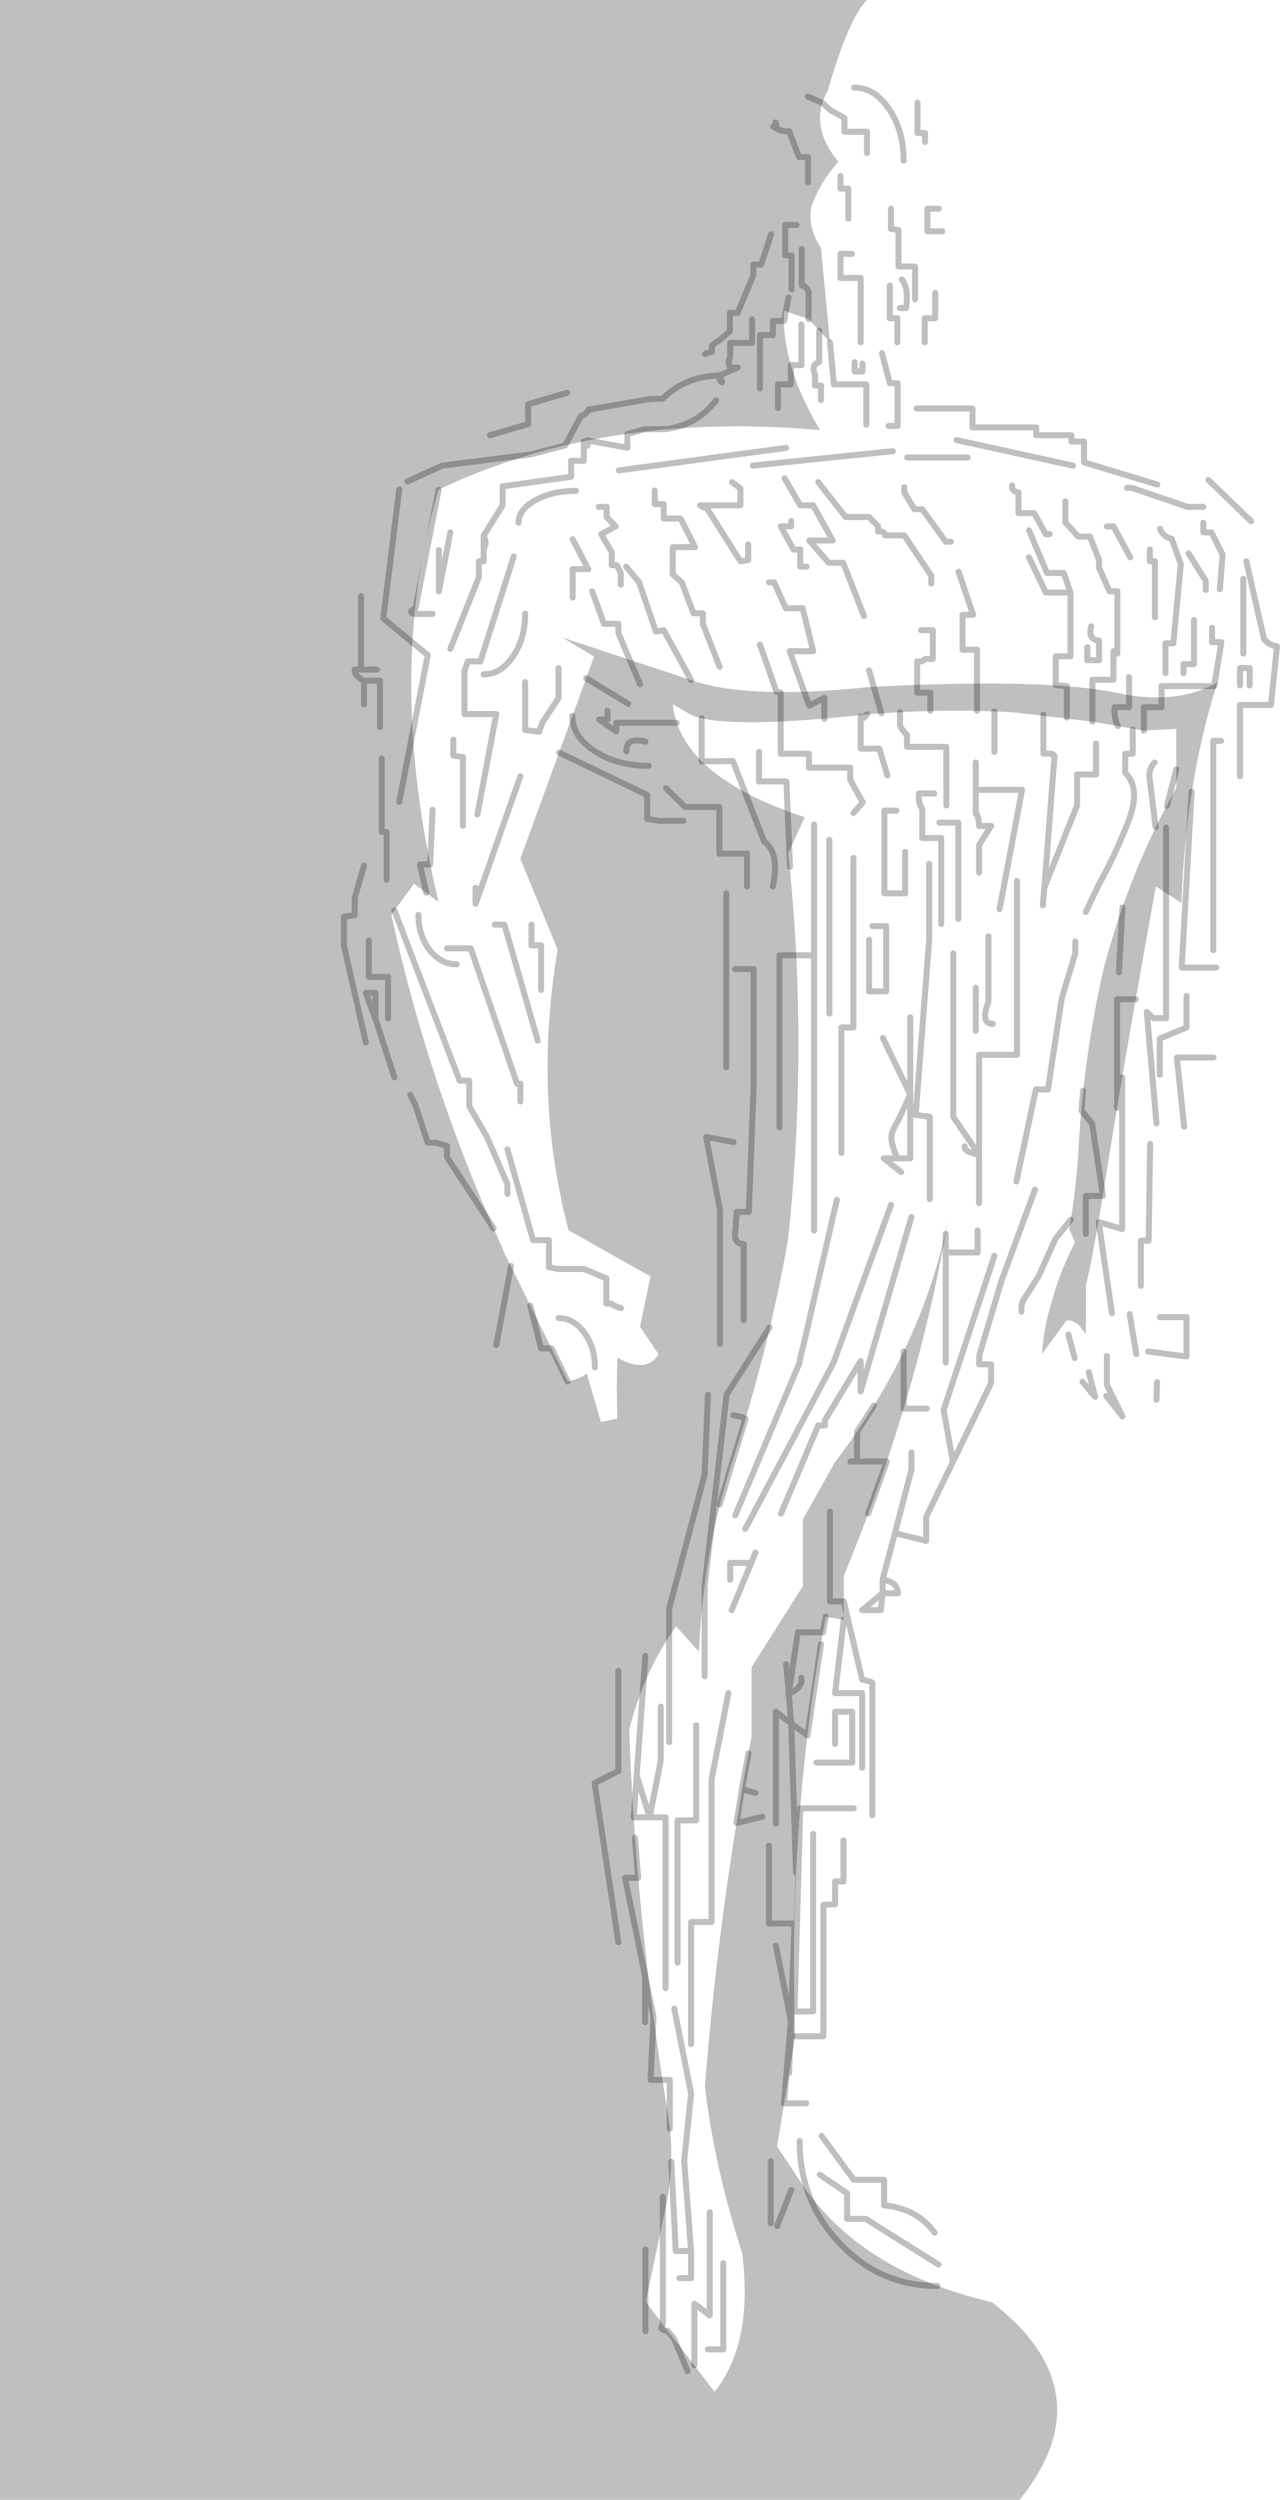 <?xml version="1.0" encoding="UTF-8" standalone="no"?>
<svg xmlns:xlink="http://www.w3.org/1999/xlink" height="415.55px" width="212.9px" xmlns="http://www.w3.org/2000/svg">
  <g transform="matrix(1.0, 0.0, 0.0, 1.0, -66.85, -67.5)">
    <path d="M194.25 95.3 Q190.75 95.55 191.7 100.9 192.15 103.5 193.0 104.9 188.85 118.0 179.4 127.65 152.2 134.7 127.6 144.15 117.9 175.9 125.7 209.3 L119.25 220.95 Q122.0 243.45 136.2 263.8 L139.4 268.1 Q142.75 272.5 146.7 276.8 L144.75 292.65 157.05 300.8 Q159.5 304.05 163.35 302.45 L164.05 304.45 169.55 303.3 Q169.35 298.25 169.55 293.2 L169.6 293.2 Q171.5 294.3 173.05 294.4 174.55 294.5 175.65 293.55 L176.4 292.65 173.3 288.05 175.05 279.7 161.4 272.0 160.45 268.1 159.6 263.8 Q156.25 245.35 159.6 225.35 L153.4 210.25 158.45 196.4 Q169.65 205.2 182.95 211.95 186.55 241.25 182.95 272.2 L175.9 333.75 Q166.45 340.65 161.85 354.75 163.2 384.5 173.7 415.35 175.4 421.4 174.75 427.45 170.8 438.1 170.35 450.4 176.25 458.25 185.7 465.1 192.15 457.05 190.3 442.05 185.7 427.85 184.1 414.35 185.85 392.15 189.35 370.55 193.85 391.45 192.4 413.25 L190.95 435.35 201.25 439.75 Q216.55 451.1 231.85 450.2 250.9 465.05 236.45 483.05 L66.85 483.05 66.85 67.5 211.05 67.5 Q207.95 70.65 204.55 82.55 202.85 82.9 201.2 83.55 194.1 86.05 194.25 95.3" fill="#010101" fill-opacity="0.251" fill-rule="evenodd" stroke="none"/>
    <path d="M144.75 292.65 L146.7 276.8 Q142.75 272.5 139.4 268.1 L136.2 263.8 Q122.0 243.45 119.25 220.95 L125.7 209.3 Q117.9 175.9 127.6 144.15 152.2 134.7 179.4 127.65 188.85 118.0 193.0 104.9 192.15 103.5 191.7 100.9 190.75 95.55 194.25 95.3 194.1 86.05 201.2 83.55 202.85 82.9 204.55 82.55 201.25 88.25 206.3 94.4 203.25 97.75 201.8 101.9 201.15 105.3 203.4 108.7 L204.9 124.4 201.35 120.55 197.25 119.15 Q196.8 128.2 203.25 139.0 167.25 135.8 139.8 148.9 130.7 179.4 139.8 217.45 L135.7 214.4 131.95 219.55 Q136.7 241.65 145.6 263.8 L147.4 268.1 150.8 275.9 161.3 297.15 161.25 297.15 Q158.15 297.65 154.5 295.55 L144.75 292.65 M240.15 292.6 Q240.4 288.95 241.35 285.35 L242.5 281.45 Q243.75 277.7 245.65 274.05 L244.7 271.85 245.3 267.95 Q246.05 262.75 246.3 257.45 247.2 242.5 250.45 228.4 254.7 212.3 262.5 198.5 L262.5 188.65 257.1 188.95 248.55 187.45 235.8 185.95 Q224.45 185.2 211.05 186.25 185.65 189.05 181.0 185.9 L178.75 184.55 Q179.95 196.5 200.7 203.35 L197.95 209.35 Q201.35 240.9 197.95 273.35 194.9 291.3 188.05 312.4 183.8 326.35 183.1 342.05 L179.3 337.85 Q173.85 345.5 171.5 355.1 172.65 386.6 177.8 418.05 179.2 425.7 177.8 433.35 L174.25 450.15 185.7 465.1 Q176.25 458.25 170.35 450.4 170.8 438.1 174.75 427.45 175.4 421.4 173.7 415.35 163.2 384.5 161.85 354.75 166.45 340.65 175.9 333.75 L182.95 272.2 Q186.55 241.25 182.95 211.95 169.65 205.2 158.45 196.4 L165.65 176.65 160.45 173.5 181.8 180.55 Q191.2 183.85 211.5 181.7 227.7 180.85 238.65 181.25 248.0 181.6 253.45 182.85 262.75 184.65 269.35 180.95 264.1 197.25 263.35 217.6 L259.1 214.85 Q253.95 243.3 251.3 259.9 L250.0 267.95 Q248.35 277.7 247.5 281.05 L247.45 289.25 246.4 287.9 Q245.25 286.8 244.2 287.05 L240.15 292.6" fill="#010101" fill-opacity="0.251" fill-rule="evenodd" stroke="none"/>
    <path d="M161.3 297.15 L150.8 275.9 147.4 268.1 145.6 263.8 Q136.7 241.65 131.95 219.55 L135.7 214.4 139.8 217.45 Q130.7 179.4 139.8 148.9 167.25 135.8 203.25 139.0 196.8 128.2 197.25 119.15 L201.35 120.55 204.9 124.4 203.4 108.7 Q201.15 105.3 201.8 101.9 203.25 97.75 206.3 94.4 201.25 88.25 204.55 82.55 211.1 81.1 217.7 83.55 224.15 86.55 224.25 94.25 L223.6 96.7 Q225.05 100.7 223.6 104.75 L223.9 122.3 222.0 124.4 219.3 124.4 219.3 131.1 Q253.5 135.8 276.45 153.15 284.5 181.85 269.1 212.0 273.75 221.0 274.95 230.0 264.2 252.0 261.15 262.4 L259.55 267.95 257.9 273.75 269.8 285.5 Q266.25 290.05 265.1 297.25 L262.65 297.25 262.75 300.75 Q262.1 304.25 258.55 303.95 256.45 303.6 255.75 302.2 252.7 303.6 250.95 302.6 249.6 301.8 249.0 299.7 246.85 300.4 245.55 299.7 244.35 299.05 243.75 297.3 242.05 297.0 241.15 296.2 239.8 295.0 240.15 292.6 L244.2 287.05 Q245.25 286.8 246.4 287.9 L247.45 289.25 247.5 281.05 Q248.35 277.7 250.0 267.95 L251.3 259.9 Q253.95 243.3 259.1 214.85 L263.35 217.6 Q264.1 197.25 269.35 180.95 262.75 184.65 253.45 182.85 248.0 181.6 238.65 181.25 227.7 180.85 211.5 181.7 191.2 183.85 181.8 180.55 L160.45 173.5 165.65 176.65 158.45 196.4 153.4 210.25 159.6 225.35 Q156.25 245.35 159.6 263.8 L160.45 268.1 161.4 272.0 175.05 279.7 173.3 288.05 176.4 292.65 175.65 293.55 Q174.55 294.5 173.05 294.4 171.5 294.3 169.6 293.2 L169.55 293.2 Q169.35 298.25 169.55 303.3 L166.8 303.85 164.45 295.85 Q162.95 296.85 161.3 297.15 M241.35 285.35 Q239.8 290.25 237.8 295.0 L234.85 301.45 231.75 307.3 218.5 327.25 218.0 334.95 219.3 351.15 204.6 413.8 Q203.5 420.3 210.75 426.8 222.7 438.2 231.85 450.2 211.0 445.4 200.9 431.55 L196.1 424.3 199.1 406.0 Q197.9 369.35 204.2 336.25 L207.2 336.75 207.2 329.45 Q219.6 299.5 224.5 270.45 220.25 291.6 205.7 310.6 L200.4 320.05 196.5 327.1 193.8 337.0 191.85 339.1 191.85 344.65 191.85 356.25 Q190.5 363.2 189.4 370.25 L189.35 370.55 Q185.85 392.15 184.1 414.35 185.7 427.85 190.3 442.05 192.15 457.05 185.7 465.1 L174.25 450.15 177.8 433.35 Q179.2 425.7 177.8 418.05 172.65 386.6 171.5 355.1 173.85 345.5 179.3 337.85 L183.1 342.05 Q183.8 326.35 188.05 312.4 194.9 291.3 197.95 273.35 201.35 240.9 197.95 209.35 L200.7 203.35 Q179.95 196.5 178.75 184.55 L181.0 185.9 Q185.65 189.05 211.05 186.25 224.45 185.2 235.8 185.95 L248.55 187.45 257.1 188.95 262.5 188.65 262.5 198.5 Q254.7 212.3 250.45 228.4 247.2 242.5 246.3 257.45 246.05 262.75 245.3 267.95 L244.7 271.85 244.65 271.85 242.5 281.45 241.35 285.35" fill="#010101" fill-opacity="0.0" fill-rule="evenodd" stroke="none"/>
    <path d="M144.75 292.65 L154.5 295.55 Q158.15 297.65 161.25 297.15 L161.25 297.2 161.3 297.15 Q162.95 296.85 164.45 295.85 L166.8 303.85 164.05 304.45 163.35 302.45 Q159.5 304.05 157.05 300.8 L144.75 292.65 M231.85 450.2 Q216.55 451.1 201.25 439.75 L190.95 435.35 192.4 413.25 Q193.85 391.45 189.35 370.55 L189.4 370.25 Q190.5 363.2 191.85 356.25 L191.85 344.65 200.4 331.15 200.4 320.05 205.7 310.6 Q220.25 291.6 224.5 270.45 219.6 299.5 207.2 329.45 L207.2 336.75 204.2 336.25 Q197.9 369.35 199.1 406.0 L196.1 424.3 200.9 431.55 Q211.0 445.4 231.85 450.2" fill="#000000" fill-opacity="0.251" fill-rule="evenodd" stroke="none"/>
    <path d="M161.25 297.15 L161.3 297.15 161.25 297.2 161.25 297.15" fill="#cc9966" fill-rule="evenodd" stroke="none"/>
    <path d="M195.85 87.85 Q196.3 89.0 195.45 88.55 196.95 89.5 198.1 89.3 L199.75 93.6 201.25 93.6 201.25 97.8 M211.05 92.95 L211.05 89.4 207.3 89.4 207.3 87.1 205.0 85.85 203.65 84.6 201.2 83.55 M206.65 96.75 L206.65 98.85 207.95 98.85 207.95 103.85 M220.7 91.1 L220.7 89.6 219.45 89.6 219.45 84.55 M208.9 82.05 Q212.3 82.05 214.7 85.6 217.15 89.15 217.15 94.2 M219.05 117.25 L219.05 111.8 216.3 111.8 216.3 105.75 215.05 105.55 215.05 102.2 M223.0 102.2 L221.1 102.2 221.1 105.95 223.6 105.95 M208.55 109.7 L206.65 109.7 206.65 113.7 210.0 113.7 210.0 124.4 M216.5 118.7 L217.55 118.7 Q218.05 115.5 216.85 113.95 M216.1 124.4 L216.1 120.4 214.85 120.4 214.85 114.95 M220.65 124.4 L220.65 120.4 222.4 120.4 222.4 116.2 M213.55 126.2 L214.85 131.2 216.15 131.2 216.15 138.3 214.65 138.3 M203.1 122.45 L203.1 127.7 Q201.7 128.1 202.4 129.7 L202.4 131.6 203.4 131.6 203.4 134.0 M210.95 138.1 L210.95 131.4 205.55 131.4 204.9 124.4 M209.0 127.7 L209.0 129.25 210.3 129.25 210.3 127.95 M219.3 135.4 L228.6 135.4 228.6 138.55 239.2 138.55 239.2 139.85 245.05 139.85 245.05 140.9 247.15 140.9 247.15 144.35 259.35 148.05 M217.75 143.55 L227.8 143.55 M199.35 104.9 L197.45 104.9 197.45 109.95 198.5 109.95 198.5 115.6 M195.1 106.45 L193.45 111.5 192.15 111.5 192.15 113.25 189.55 119.5 188.25 119.5 188.25 122.55 186.55 124.05 Q185.3 124.75 185.25 125.1 L185.25 126.0 Q184.25 126.2 184.1 126.35 M198.0 116.95 L197.25 120.85 195.4 120.85 195.4 123.2 193.25 123.2 193.25 132.05 M201.35 120.55 L201.35 116.0 Q200.75 114.8 200.2 114.95 L200.2 108.9 M191.95 120.6 L191.95 124.5 188.3 124.5 188.3 126.9 Q187.85 127.5 188.25 128.6 L189.55 128.6 186.55 129.9 186.95 131.05 Q186.45 130.9 186.55 129.9 L185.25 130.0 Q180.4 130.45 177.05 133.8 L175.1 133.8 164.75 135.6 Q164.4 136.35 163.45 136.7 L160.85 141.55 155.1 143.05 140.4 144.9 134.6 147.55 M185.95 134.05 Q182.8 138.2 177.45 138.85 L174.05 138.85 171.2 139.65 171.2 141.95 164.55 140.7 Q164.8 142.4 163.95 140.9 L163.95 144.1 161.85 144.1 161.85 146.75 150.45 148.35 150.45 151.5 147.3 156.55 Q147.95 157.85 147.3 158.65 L147.3 160.8 146.5 160.8 146.5 163.45 141.75 175.35 M196.25 135.3 L196.25 131.4 198.4 131.4 198.4 128.2 200.15 128.2 200.15 121.45 M169.8 145.7 L197.6 141.95 M210.55 169.9 L207.1 161.05 204.7 161.05 201.45 157.35 205.35 157.35 202.1 151.5 199.95 151.5 197.35 147.0 M198.45 154.1 L198.45 155.0 196.7 155.0 198.85 158.85 199.95 158.85 199.95 161.7 201.0 161.7 M191.3 158.0 L191.3 160.6 190.0 160.8 184.4 151.95 Q183.8 151.9 183.3 151.5 L190.0 151.5 190.0 148.7 188.6 147.65 M175.75 149.05 L175.75 151.3 177.25 151.3 177.25 153.7 180.05 153.7 182.45 158.45 178.75 158.45 178.75 163.0 180.25 164.3 182.2 169.45 183.75 169.45 183.75 171.2 186.55 178.35 M203.95 187.0 L203.95 183.5 201.45 184.8 198.2 175.75 202.1 175.75 200.35 168.6 197.55 168.6 195.6 164.3 194.75 164.3 M166.45 151.75 L167.75 151.75 167.75 153.45 169.25 155.0 166.85 156.3 168.6 159.3 168.6 161.45 169.45 161.45 170.1 162.75 170.1 164.7 M162.1 166.85 L162.1 162.1 164.7 162.1 162.1 157.15 M173.3 181.25 L169.7 172.7 169.7 171.2 167.3 171.2 165.35 165.8 M181.8 180.55 L177.25 172.25 175.95 172.5 173.15 164.3 171.0 161.7 M171.35 184.5 L164.35 180.25 M167.9 185.65 L167.9 187.1 166.5 187.1 169.35 189.1 169.35 187.65 179.4 187.65 M174.75 194.8 Q169.5 194.8 165.75 192.35 162.05 189.95 162.05 186.5 M174.2 190.8 Q170.95 189.95 171.05 192.4 M193.25 174.65 L196.0 182.5 196.7 182.6 196.7 192.8 201.4 192.8 201.4 195.1 208.25 195.1 208.25 197.1 210.35 200.9 208.8 202.65 M183.55 186.9 L183.55 194.05 186.5 194.05 188.75 194.0 193.95 207.4 Q196.55 209.2 195.4 214.85 M193.1 192.5 L193.1 197.4 197.65 197.4 198.25 211.6 M241.45 156.3 L240.8 156.3 238.85 152.8 236.25 152.8 236.25 149.35 Q235.05 149.15 235.2 148.2 M217.25 148.5 L217.25 149.35 218.95 152.15 220.25 152.15 224.15 157.55 225.0 157.55 M226.3 162.55 L228.7 169.7 226.95 169.7 226.95 175.5 229.35 175.5 229.35 185.65 M238.0 155.65 L241.0 162.75 243.8 162.75 244.9 166.0 244.9 176.6 242.45 176.6 242.45 181.4 244.3 181.55 244.3 186.8 M244.9 166.0 L240.8 166.0 238.0 160.15 M202.95 147.65 L207.5 153.45 211.4 153.45 212.9 155.0 212.9 155.85 Q214.0 155.75 214.1 156.5 L217.25 156.5 221.75 163.2 221.75 164.5 M221.6 185.65 L221.6 182.65 219.4 182.65 219.4 177.45 Q220.4 177.55 220.7 177.05 L222.0 177.05 222.0 172.25 220.05 172.25 M211.05 186.25 Q210.05 187.55 210.0 186.6 L210.0 191.95 213.1 191.95 214.45 196.4 M224.25 201.4 L224.25 191.65 217.7 191.65 217.7 189.65 Q216.55 188.5 216.55 187.95 L216.55 185.9 M213.45 186.05 L211.4 178.95 M232.25 185.75 L232.25 192.5 M240.4 186.3 L240.4 192.8 Q241.95 192.6 242.25 193.15 L240.55 215.05 246.0 201.4 246.0 196.25 249.15 196.25 249.15 191.1 M192.05 144.9 L215.35 142.5 M267.0 154.4 L267.0 156.0 268.35 156.0 270.2 159.7 269.75 165.45 M254.3 148.6 L255.1 148.6 264.35 151.75 267.0 151.75 M264.55 159.5 L267.4 164.05 267.4 165.55 M258.1 158.85 L258.1 160.8 258.95 160.8 258.95 170.1 M259.8 155.4 Q260.15 156.6 261.75 157.1 L263.25 161.25 262.0 174.45 260.7 174.45 260.7 179.4 M254.85 160.15 L252.05 155.0 250.95 155.0 M244.05 150.85 L244.05 154.35 246.2 156.7 248.15 156.7 249.65 160.6 249.65 161.9 251.4 165.8 252.7 165.8 252.7 176.15 M257.1 188.95 L257.1 185.05 260.05 185.05 260.05 181.55 268.8 181.55 270.0 174.25 268.45 174.25 268.45 171.85 M254.65 180.05 L254.65 185.05 252.25 185.05 Q252.1 186.9 252.8 188.2 M248.55 187.45 L248.55 180.5 252.05 180.5 252.05 175.75 M247.7 175.1 L247.7 177.25 249.65 177.25 249.65 174.0 Q247.75 173.8 248.35 171.6 M255.25 188.8 L255.25 192.8 254.0 192.8 254.0 195.95 Q256.65 198.55 254.55 204.0 252.35 209.65 249.45 214.85 L247.45 219.1 M258.9 194.25 Q257.7 195.45 258.15 197.6 L259.05 204.95 M274.15 160.8 L277.1 173.75 Q278.0 174.8 279.25 174.95 L278.25 184.7 273.1 184.7 273.1 196.55 M274.7 181.45 L274.7 178.55 273.1 178.55 273.1 181.45 M265.45 170.55 L265.45 177.9 263.7 177.9 263.7 179.4 M269.95 190.65 L268.65 190.65 268.65 225.45 M273.65 176.15 L273.65 163.7 M267.85 147.3 L274.95 154.15 M225.95 140.65 L245.3 144.9 M148.35 139.85 L154.7 138.0 154.7 134.7 161.15 132.8 M147.3 156.55 L147.3 158.65 M153.1 154.4 Q153.1 152.2 155.9 150.65 158.7 149.1 162.65 149.1 M139.85 158.95 L139.85 165.8 141.75 156.0 M133.25 148.85 L130.6 170.3 138.0 176.4 133.25 200.8 M139.8 148.9 L135.95 168.65 Q134.6 169.25 135.75 169.55 L138.8 169.55 M129.55 178.8 L126.9 178.8 125.85 178.8 Q125.75 179.85 127.4 180.65 L130.05 180.65 130.05 188.35 M127.4 180.65 L127.4 184.6 M159.75 178.55 L159.75 183.55 157.1 187.55 156.5 189.15 154.25 188.85 154.2 188.85 154.2 180.9 M152.3 160.0 L146.75 177.45 144.65 177.45 144.1 179.05 144.1 186.2 149.4 186.2 146.25 202.9 M142.25 190.45 L142.25 193.1 143.85 193.35 143.85 204.75 M147.3 179.6 Q150.15 179.6 152.15 176.65 154.2 173.7 154.2 169.5 M126.9 166.6 L126.9 178.8 M153.4 196.55 L145.95 217.75 145.95 215.1 M149.15 221.2 L150.75 221.2 156.3 240.5 M138.8 202.1 L138.4 211.2 136.7 211.2 137.75 215.9 M130.35 193.6 L130.35 205.8 131.15 205.8 131.15 213.75 M127.4 211.4 L125.85 216.7 125.85 219.6 124.05 219.9 124.05 224.65 127.7 240.8 M131.4 236.8 L131.4 229.9 128.2 229.9 128.2 223.85 M132.45 246.6 L129.45 237.3 127.7 232.55 129.3 232.55 129.3 236.8 129.45 237.3 M132.45 218.85 L143.3 247.15 144.9 247.15 144.9 251.4 147.8 256.4 151.25 264.35 151.25 265.95 M156.85 232.05 L156.85 224.65 155.25 224.65 155.25 221.2 M142.8 227.8 Q140.15 227.8 138.3 225.4 136.45 223.0 136.45 219.6 M141.2 225.15 L145.15 225.15 152.85 247.65 153.4 247.65 153.4 250.6 M148.95 271.7 L141.2 259.85 141.2 258.0 139.35 257.45 138.0 257.45 135.9 251.1 135.1 249.5 M151.25 258.55 L155.5 273.65 158.15 273.65 158.15 278.15 159.7 278.45 164.0 278.45 167.7 280.0 167.7 284.2 168.5 284.2 Q169.1 284.7 170.15 284.95 M155.05 284.55 L156.85 291.65 158.6 291.65 161.25 297.15 M151.85 277.95 L149.4 291.1 M255.75 233.6 L252.65 233.6 252.65 251.65 M235.9 263.9 L239.15 248.6 241.15 248.6 243.45 233.45 245.7 226.0 245.7 224.0 M260.8 205.05 L260.8 236.75 258.7 236.75 257.6 235.75 259.2 254.25 M259.75 246.15 L259.75 240.15 264.2 238.3 264.2 233.05 M269.15 228.35 L263.4 228.35 265.05 199.1 M252.95 229.15 L253.55 218.35 M268.7 243.3 L262.6 243.3 263.8 254.8 M247.45 272.6 L247.45 266.3 250.3 266.3 248.5 254.25 246.75 252.15 247.0 248.8 M253.5 246.6 L253.5 271.8 249.6 270.65 251.8 285.8 M254.75 285.95 L255.85 292.6 M244.55 289.35 L245.6 293.25 M258.15 257.65 L257.9 273.75 256.6 273.75 256.6 281.25 M259.75 286.45 L264.2 286.45 264.2 293.0 257.8 292.15 M229.7 212.55 L229.7 207.95 231.7 204.8 229.7 204.8 Q229.6 202.9 229.15 202.75 L229.15 194.25 M223.1 204.25 L226.25 204.25 226.25 220.25 M240.55 215.05 L240.3 218.0 M229.4 198.8 L236.85 198.8 233.1 218.65 M222.25 199.4 L219.7 199.4 Q219.5 200.95 220.25 201.95 L220.25 206.8 223.4 206.8 223.4 221.1 M215.95 202.25 L213.95 202.25 213.95 216.0 217.4 216.0 217.4 209.1 M211.4 223.7 L211.4 232.3 214.25 232.3 214.25 221.45 211.95 221.45 M208.8 210.1 L208.8 238.3 206.8 238.3 206.8 259.15 M236.0 213.95 L236.0 242.85 229.7 242.85 229.7 259.45 229.7 267.5 M232.0 237.7 Q229.85 237.7 231.25 234.05 L231.25 223.15 M229.15 231.7 L229.15 238.85 M204.8 207.1 L204.8 236.0 M221.5 266.85 L221.5 253.15 219.15 252.85 221.4 223.7 221.4 211.1 M191.1 214.85 L191.1 209.4 186.5 209.4 186.5 201.65 180.8 201.65 177.65 198.55 M159.85 192.6 L174.5 199.65 174.5 203.65 176.5 203.95 180.5 203.95 M202.25 272.05 L202.25 226.3 196.5 226.3 196.5 254.9 M189.1 228.6 L192.2 228.6 192.2 248.05 191.4 268.95 189.4 268.95 189.15 272.25 Q188.85 274.3 190.55 274.3 L190.55 286.95 M187.65 216.0 L187.65 244.9 M202.25 204.55 L202.25 226.3 M188.85 257.35 L184.3 256.5 186.6 268.65 186.6 290.9 M159.75 286.6 Q162.25 286.6 164.0 289.0 165.8 291.4 165.8 294.8 M206.05 266.95 L200.4 291.5 Q199.85 293.45 199.85 294.0 L189.15 319.4 M227.3 258.05 Q227.15 259.0 229.7 259.45 L225.4 253.15 225.4 226.0 M215.1 256.6 Q215.1 257.6 216.05 260.05 L218.25 260.05 218.25 249.45 216.25 253.75 Q215.1 255.6 215.1 256.6 M216.05 260.05 L213.85 260.05 216.75 262.35 M236.75 285.55 Q236.6 284.4 237.2 283.4 L239.6 279.65 242.4 273.45 244.95 270.25 M224.15 272.6 L224.15 275.7 229.45 275.7 229.45 272.05 M232.25 276.25 L223.8 301.9 225.35 310.5 231.7 297.4 231.7 294.3 229.7 294.3 Q229.7 292.9 229.85 292.4 L233.4 280.5 239.0 265.25 M224.15 275.7 L224.15 294.0 M190.8 321.65 L205.5 294.0 215.05 267.8 M213.7 240.05 L218.25 249.45 218.25 236.6 M221.0 301.65 L217.15 301.65 217.15 292.15 M218.45 269.8 L210.0 298.8 210.0 293.75 204.05 303.6 204.05 304.45 202.95 304.45 196.75 319.1 M208.3 310.45 L209.4 310.45 209.4 305.5 212.2 301.15 M211.25 319.1 L214.35 310.45 209.4 310.45 M213.65 330.1 Q216.15 330.45 216.2 332.35 L213.65 332.35 213.35 335.15 210.25 335.15 213.65 332.35 213.65 330.1 215.7 322.35 218.45 311.8 218.45 308.95 M215.7 322.35 L220.9 323.65 220.9 319.65 225.35 310.5 M204.9 318.8 L204.9 333.7 207.2 333.7 210.25 346.7 Q211.95 347.1 211.95 347.25 L211.95 369.25 M204.2 336.25 L203.7 338.85 199.55 338.85 198.05 348.95 198.05 349.05 Q200.55 347.9 200.1 346.4 M186.55 317.6 L190.85 303.35 190.15 303.05 188.85 302.75 M184.6 299.35 L184.05 312.6 178.15 334.9 178.15 357.1 M184.05 346.15 L184.05 331.1 187.7 299.35 194.85 288.15 M188.3 330.1 L188.3 327.3 191.8 327.3 192.5 325.6 M188.55 335.15 L191.8 327.3 M198.05 349.05 L198.45 354.0 201.15 356.0 203.4 340.8 M198.05 349.05 L198.0 349.05 198.05 348.95 197.6 344.15 M195.9 370.65 L195.9 352.05 198.45 354.0 199.25 378.8 M193.65 369.5 L189.35 370.55 190.25 364.9 191.35 358.95 M188.0 348.95 L185.2 363.3 185.2 387.0 181.8 387.0 181.8 407.3 M182.65 354.3 L182.65 370.1 179.55 370.1 179.55 393.75 M192.5 365.55 L190.25 364.9 M169.7 390.35 L165.75 363.9 169.7 361.9 169.7 345.25 M174.2 342.75 L172.75 362.65 174.9 369.6 176.75 360.2 176.75 351.2 M177.55 398.0 L177.55 369.6 174.9 369.6 172.25 369.6 172.75 362.65 M174.15 403.65 L174.15 396.0 170.8 379.65 173.0 379.65 172.45 373.0 M194.75 374.3 L194.75 387.25 199.0 387.25 198.1 412.1 M202.65 360.5 L208.6 360.5 208.6 352.05 205.75 352.05 205.75 357.4 M207.2 336.75 L205.75 348.95 210.25 348.95 210.25 361.35 M199.1 406.0 L203.8 406.0 203.8 384.15 205.75 384.05 205.75 380.25 207.15 380.25 207.15 373.45 M208.85 368.1 L199.95 368.1 199.0 401.9 202.1 401.85 202.1 372.35 M250.95 292.9 L250.95 297.7 253.55 302.95 250.85 299.55 M247.95 295.6 L249.0 299.7 246.9 297.2 M259.3 297.25 L259.2 300.2 M260.95 201.45 L262.5 195.4 M203.5 422.55 L208.85 429.85 213.9 429.85 213.9 434.1 Q219.45 434.65 222.3 438.65 M222.95 443.95 L210.85 436.35 207.75 436.35 207.75 432.1 203.2 429.0 M200.95 417.15 L197.25 417.15 198.4 403.4 195.9 390.95 M178.25 421.35 L178.25 413.25 175.05 413.25 175.55 402.75 174.15 396.0 M179.0 401.4 L181.8 415.5 180.65 426.75 181.8 441.7 181.8 446.2 179.85 446.2 M181.8 441.7 L179.25 441.7 178.5 426.85 M196.1 437.55 L198.45 431.55 M195.05 426.75 L195.05 437.1 M184.9 435.25 L184.9 452.4 182.35 450.45 182.35 460.7 M184.6 458.05 L187.15 458.05 187.15 443.7 M181.2 461.65 L179.0 456.35 177.95 455.0 Q176.3 454.8 177.1 453.9 L177.1 432.7 M199.85 423.4 Q199.85 433.4 206.55 440.45 213.25 447.5 222.75 447.5 M174.2 441.45 L174.2 455.0" fill="none" stroke="#000000" stroke-linecap="round" stroke-linejoin="round" stroke-opacity="0.251" stroke-width="1.0"/>
  </g>
</svg>
